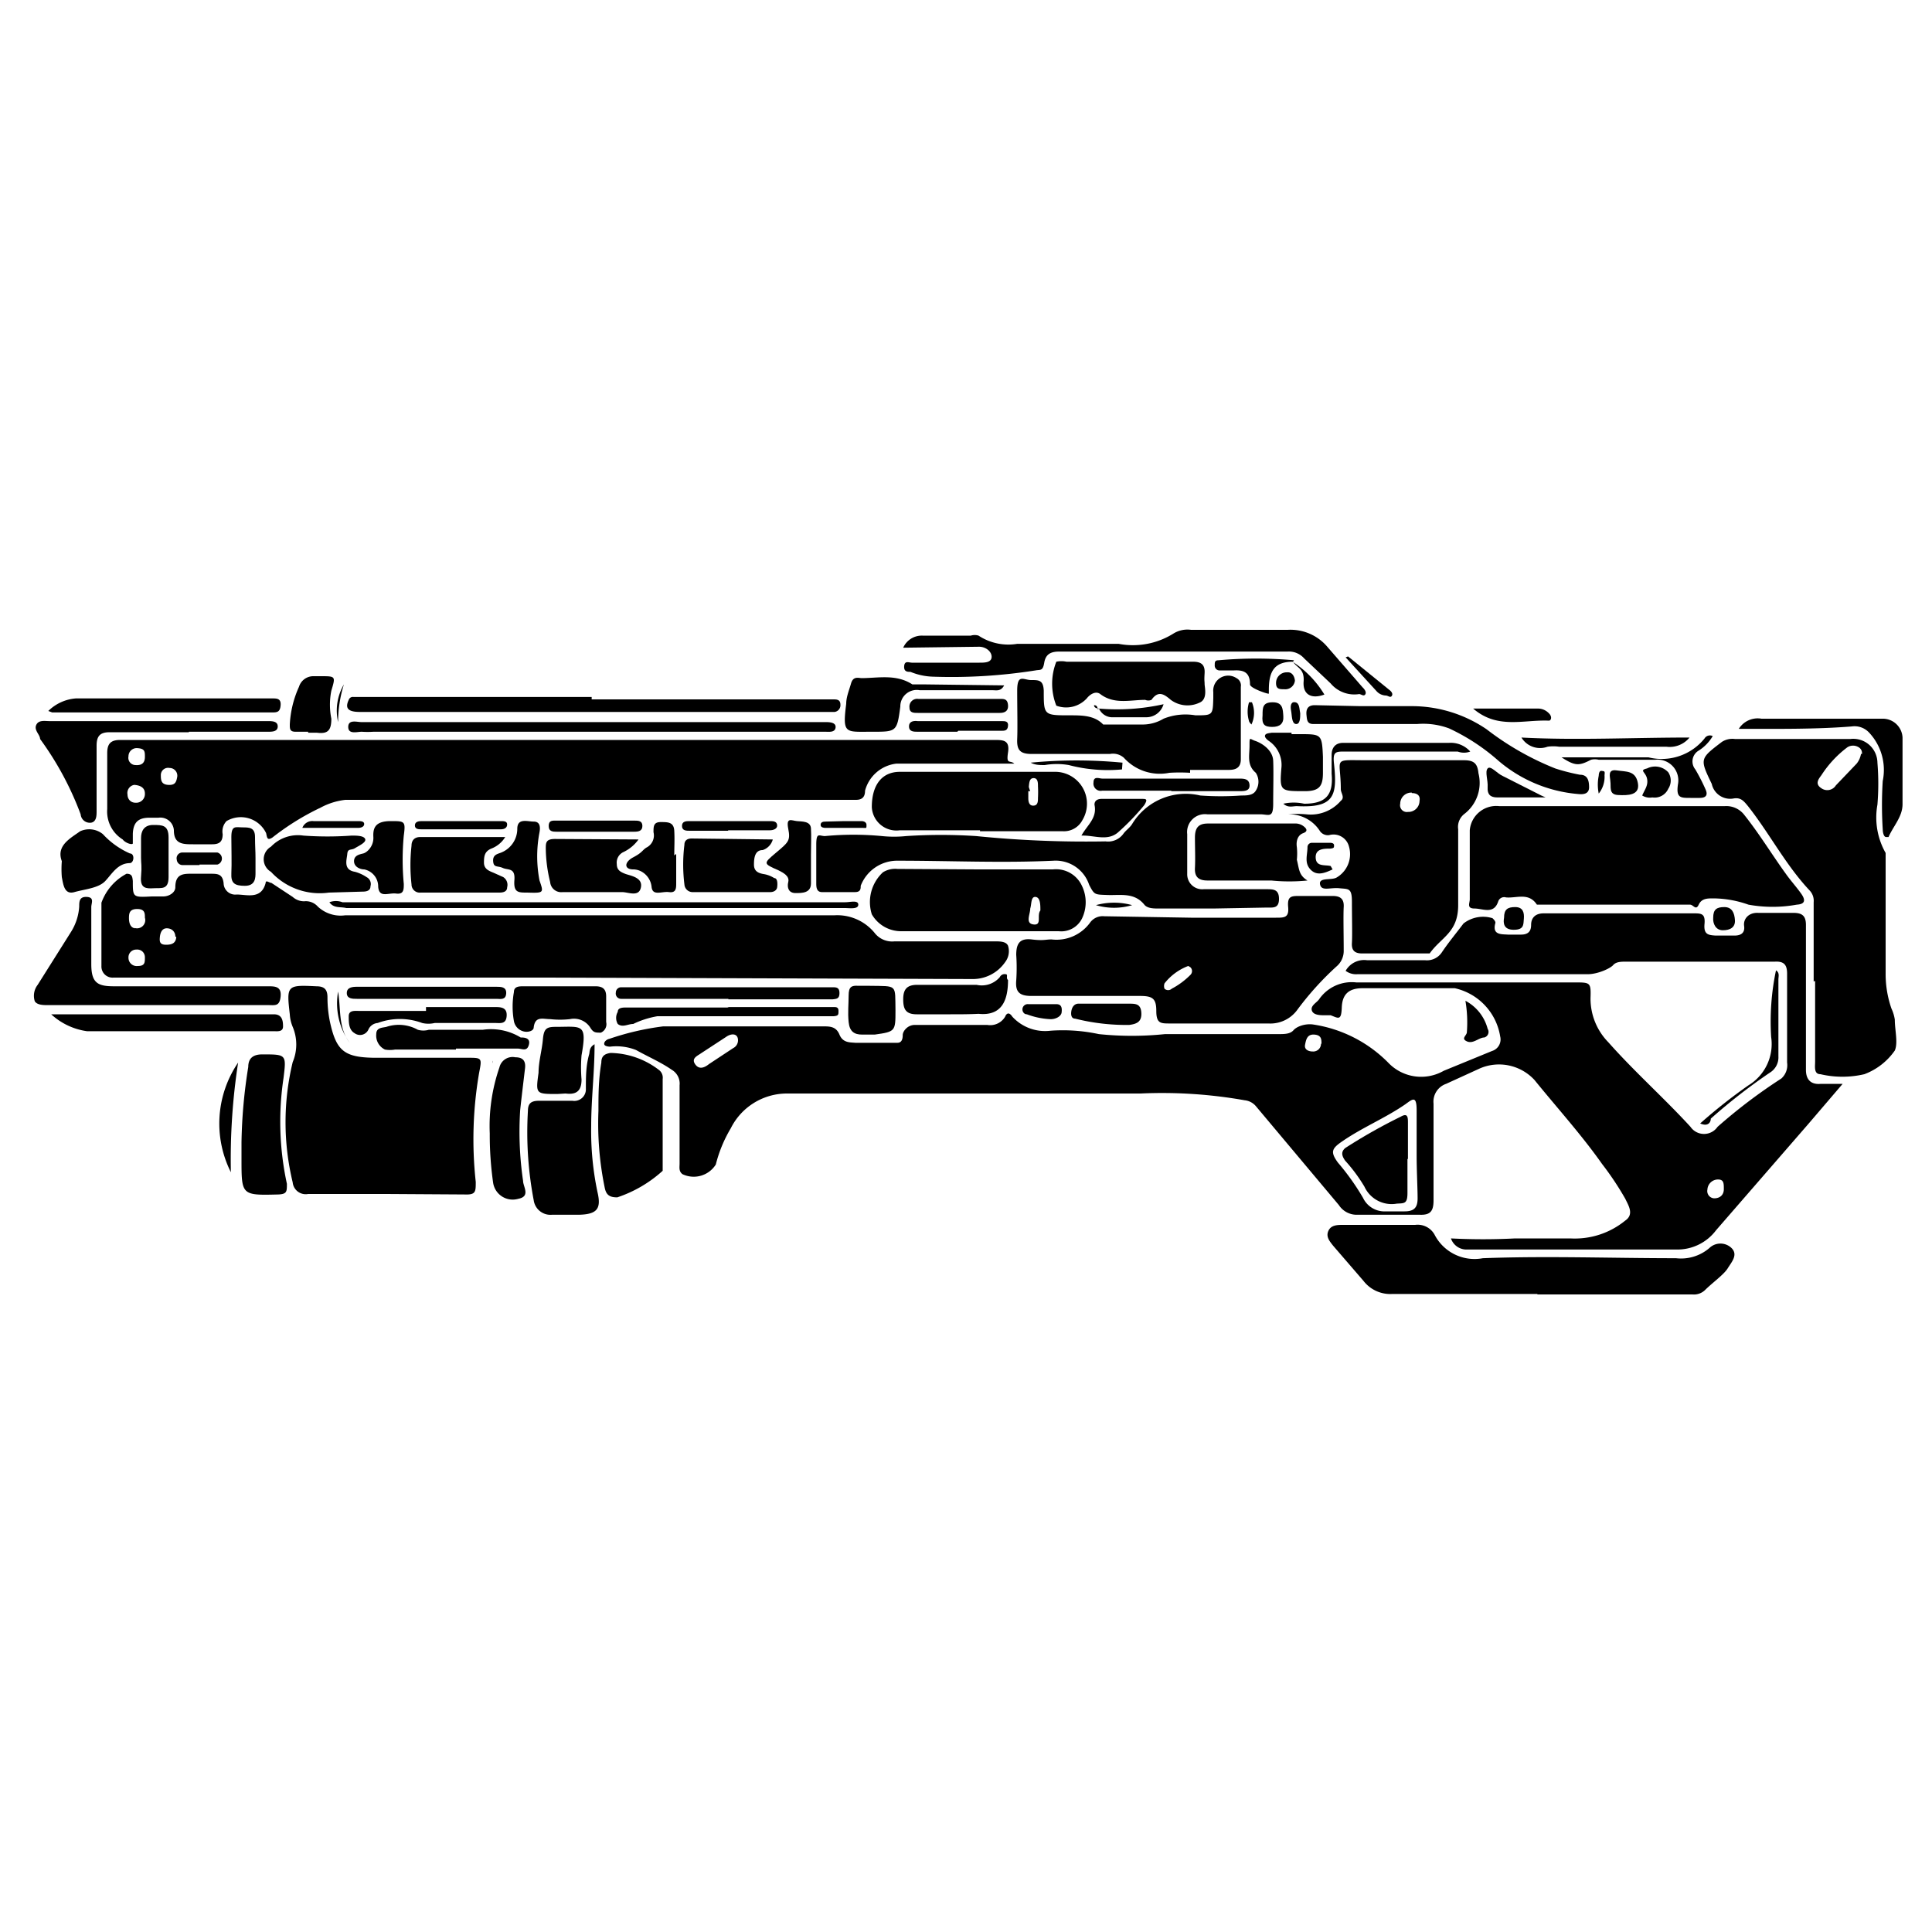 <svg xmlns="http://www.w3.org/2000/svg" class="HeroAbility-icon HeroAbility-icon--hoverState" viewBox="0 0 40 40" preserveAspectRatio="xMidYMid meet"><g id="_Group_6" data-name="&lt;Group&gt;"><path id="_Compound_Path_5" data-name="&lt;Compound Path&gt;" d="M27.86,20.1a.44.44,0,0,1,.44-.22H29.5a.37.37,0,0,0,.35-.16c.14-.21.3-.4.45-.6a.66.66,0,0,1,.6-.11s.07.06.06.1c-.07.25.12.23.26.24h.27c.14,0,.21-.06.21-.2s.08-.24.26-.24h3.1c.16,0,.25,0,.23.22s.08.23.23.24h.39c.14,0,.22-.06.2-.2s.09-.28.29-.27h.73c.18,0,.26.06.26.25,0,1,0,2,0,3,0,.2.1.31.31.29h.45l-.71.83-1.91,2.2a1,1,0,0,1-.82.4c-1.44,0-2.89,0-4.33,0a.34.34,0,0,1-.34-.23,12.8,12.8,0,0,0,1.33,0c.38,0,.76,0,1.14,0a1.65,1.65,0,0,0,1.14-.37c.19-.13.06-.32,0-.45a6.16,6.16,0,0,0-.48-.72c-.43-.61-.93-1.16-1.4-1.74a1,1,0,0,0-1.13-.24l-.7.32a.39.39,0,0,0-.26.41c0,.68,0,1.35,0,2,0,.22-.06.31-.29.3-.43,0-.85,0-1.28,0a.44.44,0,0,1-.39-.2L26,22.9a.35.35,0,0,0-.23-.12,9.77,9.77,0,0,0-2.16-.14c-2.44,0-4.89,0-7.33,0a1.3,1.3,0,0,0-1.15.72,2.78,2.78,0,0,0-.31.75.54.54,0,0,1-.69.2c-.08-.06-.06-.14-.06-.22,0-.54,0-1.08,0-1.62a.33.33,0,0,0-.16-.32c-.23-.16-.49-.27-.74-.41a1.11,1.11,0,0,0-.54-.07s-.11,0-.12-.05.05-.1.1-.11a5.55,5.55,0,0,1,1.12-.26h3.31c.14,0,.27,0,.34.17s.21.16.33.17c.29,0,.58,0,.87,0,.09,0,.11-.08.11-.16s.1-.21.25-.21h1.5a.36.36,0,0,0,.37-.17s.05-.15.15,0a.92.92,0,0,0,.79.29,3.55,3.55,0,0,1,1,.07,6.62,6.62,0,0,0,1.37,0h2.35c.12,0,.24,0,.31-.08s.24-.14.4-.12a2.76,2.76,0,0,1,1.58.81.94.94,0,0,0,1.13.15l1-.41a.25.25,0,0,0,.17-.3,1.22,1.22,0,0,0-.94-1c-.15,0-.28,0-.43,0-.49,0-1,0-1.48,0-.28,0-.42.12-.43.4s-.07.22-.23.16l-.12,0c-.09,0-.24,0-.27-.1s.1-.16.15-.23a.82.82,0,0,1,.77-.35c1.51,0,3,0,4.52,0,.33,0,.34,0,.33.33a1.29,1.29,0,0,0,.37.91c.54.61,1.15,1.15,1.7,1.75a.34.34,0,0,0,.56,0,11,11,0,0,1,1.32-1A.37.37,0,0,0,37,22c0-.61,0-1.23,0-1.84,0-.18-.06-.26-.25-.25H33.67c-.1,0-.21,0-.27.07s-.32.19-.53.19H28.1A.36.36,0,0,1,27.86,20.1Zm1.47,3.83h0c0-.31,0-.63,0-.94s-.08-.24-.23-.13c-.42.29-.89.48-1.31.77-.22.15-.25.22-.09.44a5,5,0,0,1,.52.73.49.49,0,0,0,.47.28h.39c.2,0,.27-.08.27-.27S29.33,24.22,29.33,23.93ZM15.28,21.54c0-.15-.14-.15-.25-.07l-.52.34c-.07.05-.2.1-.12.22s.19.08.29,0l.5-.33A.18.18,0,0,0,15.28,21.54Zm20.21,3.27c.12,0,.2-.07.2-.19s0-.2-.12-.2a.22.22,0,0,0-.22.21A.15.15,0,0,0,35.49,24.81Zm-8.13-3.2c0-.09,0-.18-.15-.19s-.17.11-.19.21.07.14.16.14A.16.16,0,0,0,27.35,21.61Z"/><path id="_Compound_Path_6" data-name="&lt;Compound Path&gt;" d="M11.35,20.24h-9A.23.23,0,0,1,2.1,20c0-.44,0-.87,0-1.31a1.1,1.1,0,0,1,.52-.6c.12,0,.12.07.13.15,0,.34,0,.34.39.32h.24c.12,0,.25-.08.25-.19,0-.3.19-.28.39-.28h.34c.14,0,.25,0,.27.2a.24.24,0,0,0,.27.23c.21,0,.51.11.6-.24,0-.07.08,0,.12,0l.44.29a.35.35,0,0,0,.24.09.33.33,0,0,1,.28.11.69.69,0,0,0,.57.18c3.38,0,6.75,0,10.13,0a1,1,0,0,1,.84.38.46.46,0,0,0,.4.16H20.6c.1,0,.23,0,.27.09a.37.37,0,0,1-.06.34.81.81,0,0,1-.67.35ZM3,19.82c0-.09-.07-.17-.18-.16a.16.16,0,0,0-.16.17.17.17,0,0,0,.19.17C3,20,3,19.93,3,19.82Zm-.22-.61A.17.17,0,0,0,3,19c0-.09,0-.18-.16-.18s-.17.09-.17.19S2.7,19.21,2.8,19.22Zm.85.18c0-.08-.05-.16-.16-.17s-.15.08-.16.18,0,.16.13.16S3.64,19.52,3.65,19.4Z"/><path id="_Compound_Path_7" data-name="&lt;Compound Path&gt;" d="M21,15.81H18.56a.76.76,0,0,0-.65.56c0,.14-.07.19-.19.19H7.15a1.41,1.41,0,0,0-.51.16,5.26,5.26,0,0,0-1,.62c-.11.07-.11,0-.13-.09A.58.58,0,0,0,4.69,17a.31.31,0,0,0-.08.27c0,.16-.07.21-.22.21H4c-.21,0-.4,0-.4-.29a.28.28,0,0,0-.32-.26H3.09c-.24,0-.33.11-.34.33,0,.07,0,.16,0,.2s-.15,0-.21-.08a.68.68,0,0,1-.32-.63c0-.39,0-.77,0-1.16,0-.2.08-.27.27-.27H20.58c.19,0,.33,0,.29.26S20.91,15.73,21,15.81Zm-17.33.27a.16.16,0,0,0-.16-.18.15.15,0,0,0-.18.14c0,.1,0,.2.15.21S3.65,16.19,3.67,16.08Zm-.89.17a.17.17,0,0,0-.14.2c0,.09.06.17.17.17A.18.18,0,0,0,3,16.43C3,16.31,2.91,16.26,2.78,16.25ZM3,15.67c0-.11,0-.17-.15-.18a.17.17,0,0,0-.19.17.15.15,0,0,0,.15.18C2.95,15.85,3,15.78,3,15.67Z"/><path id="_Compound_Path_8" data-name="&lt;Compound Path&gt;" d="M37.55,20.32c0-.55,0-1.1,0-1.64a.31.31,0,0,0-.08-.24c-.5-.53-.83-1.18-1.28-1.75-.09-.11-.15-.18-.29-.16a.39.39,0,0,1-.46-.3v0c-.25-.52-.25-.52.21-.87a.4.4,0,0,1,.27-.06h2.39a.5.5,0,0,1,.56.49,5.3,5.3,0,0,1,0,.87,1.49,1.49,0,0,0,.17,1c0,.05,0,.16,0,.24,0,.75,0,1.5,0,2.25a2.18,2.18,0,0,0,.12.73.84.84,0,0,1,.07.23c0,.22.07.48,0,.64a1.34,1.34,0,0,1-.63.49,2,2,0,0,1-.91,0c-.14,0-.11-.16-.11-.26,0-.28,0-.56,0-.85s0-.55,0-.82Zm1-4.71a.14.14,0,0,0-.07-.14.22.22,0,0,0-.23,0,2.24,2.24,0,0,0-.54.58c-.06.08-.14.18,0,.27a.21.21,0,0,0,.3-.06l.43-.45A.44.44,0,0,0,38.53,15.61Z"/><path id="_Path_8" data-name="&lt;Path&gt;" d="M33.39,16.69h2.32a.47.47,0,0,1,.41.19c.31.39.57.82.86,1.22.1.14.21.26.31.4s.08.22-.09.23a2.81,2.81,0,0,1-1,0,2.22,2.22,0,0,0-.73-.13c-.12,0-.24,0-.3.13s-.11,0-.18,0H32c-.06,0-.16,0-.18,0-.17-.26-.42-.13-.64-.15a.13.13,0,0,0-.16.08c-.09.28-.32.15-.49.15s-.1-.11-.1-.19c0-.48,0-1,0-1.43a.55.55,0,0,1,.61-.5Z"/><path id="_Path_9" data-name="&lt;Path&gt;" d="M8,24.72c-.54,0-1.08,0-1.62,0a.27.27,0,0,1-.32-.24,5.3,5.3,0,0,1,0-2.49.94.94,0,0,0,0-.73A.79.79,0,0,1,6,21c-.07-.6-.06-.61.55-.58.16,0,.23.06.23.23a2.51,2.51,0,0,0,.05.5c.13.6.29.74.91.75H9.68c.3,0,.3,0,.24.31a8.09,8.09,0,0,0-.07,2.26c0,.21,0,.27-.24.26Z"/><path id="_Compound_Path_9" data-name="&lt;Compound Path&gt;" d="M24.66,19h1.76c.17,0,.27,0,.25-.22s.06-.23.22-.23h.7c.16,0,.24.06.23.23s0,.6,0,.89a.42.42,0,0,1-.15.34,6.21,6.21,0,0,0-.82.91.69.69,0,0,1-.59.27H24.22c-.19,0-.28,0-.28-.26s-.08-.31-.34-.31c-.75,0-1.5,0-2.25,0-.25,0-.33-.09-.31-.32a3.91,3.91,0,0,0,0-.53c0-.23.07-.35.32-.32s.28,0,.41,0a.86.86,0,0,0,.8-.35.32.32,0,0,1,.29-.13ZM24.6,20a1.13,1.13,0,0,0-.49.36.16.16,0,0,0,0,.11.11.11,0,0,0,.15,0,1.58,1.58,0,0,0,.39-.29.11.11,0,0,0,0-.15A.23.23,0,0,0,24.6,20Z"/><path id="_Compound_Path_10" data-name="&lt;Compound Path&gt;" d="M26.67,16.86a2.06,2.06,0,0,1,.38,0,.82.82,0,0,0,.71-.28c.09-.07,0-.16,0-.24,0-.67-.2-.6.55-.6s1.34,0,2,0c.21,0,.28.07.3.27a.81.81,0,0,1-.29.84.34.34,0,0,0-.13.32c0,.52,0,1,0,1.57s-.35.66-.59,1c0,0-.09,0-.14,0H28.2c-.16,0-.22-.07-.21-.22s0-.56,0-.85-.07-.26-.26-.28-.37.07-.4-.08.23-.08.34-.14a.56.56,0,0,0,.26-.64.33.33,0,0,0-.41-.24.2.2,0,0,1-.19-.08A.75.75,0,0,0,26.67,16.86Zm2.56-.45a.23.23,0,0,0-.24.23.14.14,0,0,0,.16.17.23.23,0,0,0,.24-.23C29.41,16.47,29.34,16.42,29.23,16.42Z"/><path id="_Path_10" data-name="&lt;Path&gt;" d="M25.12,18.81H24c-.11,0-.23,0-.3-.07-.21-.27-.5-.2-.77-.21s-.27,0-.38-.21a.73.73,0,0,0-.74-.5c-1.07.05-2.14,0-3.21,0a.81.81,0,0,0-.78.52c0,.06,0,.13-.12.13h-.68c-.11,0-.12-.09-.12-.18,0-.27,0-.53,0-.8s.06-.18.18-.18a6.26,6.26,0,0,1,1.18,0,2.42,2.42,0,0,0,.5,0,11.14,11.14,0,0,1,1.45,0,22.72,22.72,0,0,0,2.68.11.39.39,0,0,0,.37-.16c.05-.07.13-.12.18-.2a1.3,1.3,0,0,1,1.41-.59,5.91,5.91,0,0,0,.85,0c.11,0,.24,0,.3-.1A.34.34,0,0,0,26,16c-.19-.16-.13-.36-.13-.56s0-.14.12-.1.36.18.37.41,0,.6,0,.89-.08.23-.24.22H25a.37.37,0,0,0-.42.41c0,.27,0,.55,0,.82a.31.31,0,0,0,.34.32h1.3c.14,0,.26,0,.26.2s-.12.18-.25.18Z"/><path id="_Path_11" data-name="&lt;Path&gt;" d="M31.83,26.79c-1,0-2,0-3,0a.7.7,0,0,1-.6-.27l-.63-.73c-.07-.09-.15-.18-.1-.3s.17-.13.29-.13H29.3a.4.4,0,0,1,.4.2.93.93,0,0,0,1,.49c1.33-.05,2.66,0,4,0a.9.9,0,0,0,.69-.21.33.33,0,0,1,.46,0c.14.14,0,.29-.08.42s-.32.3-.47.45a.33.33,0,0,1-.26.09H31.83Z"/><path id="_Compound_Path_11" data-name="&lt;Compound Path&gt;" d="M20.25,18c.52,0,1,0,1.55,0a.59.59,0,0,1,.6.34.78.78,0,0,1,0,.68.48.48,0,0,1-.48.26l-3.26,0a.7.7,0,0,1-.61-.35.84.84,0,0,1,.23-.87.48.48,0,0,1,.3-.07Zm1.29.84c0-.1,0-.26-.1-.27s-.08.15-.11.24a.07.07,0,0,0,0,0c0,.12-.11.31.07.33S21.46,18.95,21.54,18.85Z"/><path id="_Path_12" data-name="&lt;Path&gt;" d="M24.64,16a3.53,3.53,0,0,0-.43,0,1,1,0,0,1-.94-.31.34.34,0,0,0-.29-.08c-.54,0-1.08,0-1.62,0-.24,0-.31-.08-.3-.31s0-.64,0-1,.13-.22.29-.22.25,0,.26.22c0,.51,0,.51.54.51.25,0,.51,0,.69.19,0,0,.09,0,.14,0h.65a.84.84,0,0,0,.46-.12,1.22,1.22,0,0,1,.66-.07c.36,0,.36,0,.37-.36,0,0,0-.08,0-.12a.31.31,0,0,1,.48-.29.17.17,0,0,1,.09.18c0,.5,0,1,0,1.5,0,.18-.11.22-.25.22h-.8Z"/><path id="_Compound_Path_12" data-name="&lt;Compound Path&gt;" d="M20.29,17.19H18.63a.51.51,0,0,1-.58-.48c0-.46.21-.73.58-.73h3.24a.66.66,0,0,1,.54,1,.43.43,0,0,1-.4.23H20.29Zm1-.81h0s0,.1,0,.14,0,.16.1.16.1-.09.1-.16a2.22,2.22,0,0,0,0-.24c0-.07,0-.17-.09-.17s-.09.1-.1.18A.62.62,0,0,0,21.33,16.38Z"/><path id="_Path_13" data-name="&lt;Path&gt;" d="M18.7,13.41a.42.42,0,0,1,.4-.25h1a.27.27,0,0,1,.16,0,1.12,1.12,0,0,0,.8.17h2.1a1.58,1.58,0,0,0,1.13-.21.55.55,0,0,1,.37-.08c.66,0,1.32,0,2,0a1,1,0,0,1,.82.35l.73.84s.09.08.06.14-.09,0-.13,0a.64.64,0,0,1-.59-.22L27,13.63a.42.42,0,0,0-.34-.14l-4.73,0c-.17,0-.28.05-.31.23s-.08.14-.18.16a11.15,11.15,0,0,1-2.12.13,1.32,1.32,0,0,1-.47-.1c-.06,0-.14,0-.13-.12s.1-.07.16-.07h1.4c.1,0,.24,0,.25-.11s-.11-.22-.26-.22Z"/><path id="_Path_14" data-name="&lt;Path&gt;" d="M12.39,23c0-.32,0-.64.06-1,0-.13.06-.18.19-.2a1.69,1.69,0,0,1,1,.35.2.2,0,0,1,.08.19q0,.88,0,1.76s0,.12,0,.14a2.64,2.64,0,0,1-.94.55c-.16,0-.23-.05-.26-.2A6.59,6.59,0,0,1,12.39,23Z"/><path id="_Path_15" data-name="&lt;Path&gt;" d="M12.31,21.62c0,.58-.07,1.13-.07,1.69a6.12,6.12,0,0,0,.13,1.37c.08.34,0,.46-.38.47h-.56a.35.35,0,0,1-.38-.3A7.5,7.5,0,0,1,10.93,23c0-.17.08-.21.24-.21h.68a.24.24,0,0,0,.28-.25c0-.24,0-.48.07-.72C12.21,21.77,12.2,21.68,12.31,21.62Z"/><path id="_Path_16" data-name="&lt;Path&gt;" d="M3.26,20.81H1c-.1,0-.23,0-.28-.08a.37.37,0,0,1,.06-.34l.68-1.08a1.12,1.12,0,0,0,.18-.54c0-.1,0-.21.16-.2s.09.13.09.21c0,.39,0,.79,0,1.18s.13.46.47.46H5.55c.14,0,.28,0,.26.21s-.12.18-.25.18Z"/><path id="_Path_17" data-name="&lt;Path&gt;" d="M12.25,14.48h5c.07,0,.15,0,.15.11a.14.14,0,0,1-.12.15l-.24,0H7.45c-.25,0-.31-.08-.23-.25a.09.09,0,0,1,.1-.06h4.93Z"/><path id="_Path_18" data-name="&lt;Path&gt;" d="M23.37,13.7h1.33c.18,0,.25.07.24.24s0,.15,0,.22.07.32-.11.39a.58.58,0,0,1-.59-.06c-.14-.12-.26-.2-.4,0a.17.17,0,0,1-.13,0c-.31,0-.64.1-.93-.12-.09-.07-.21,0-.28.09a.58.58,0,0,1-.63.15,1.24,1.24,0,0,1,0-.91.51.51,0,0,1,.21,0h1.3Z"/><path id="_Path_19" data-name="&lt;Path&gt;" d="M3.91,15.16H2.27c-.2,0-.27.08-.27.28,0,.45,0,.9,0,1.35,0,.09,0,.21-.1.24a.19.19,0,0,1-.23-.17A6.43,6.43,0,0,0,.83,15.3c0-.09-.13-.18-.08-.29s.18-.08.28-.08H5.55c.08,0,.2,0,.2.11s-.12.11-.2.11H3.91Z"/><path id="_Path_20" data-name="&lt;Path&gt;" d="M28.16,14.62c.36,0,.72,0,1.08,0a2.75,2.75,0,0,1,1.54.48,5.89,5.89,0,0,0,1.42.81,4.07,4.07,0,0,0,.51.13c.16,0,.19.12.19.26s-.12.15-.22.14A2.91,2.91,0,0,1,31,15.73a4.23,4.23,0,0,0-1-.65,1.54,1.54,0,0,0-.66-.09c-.72,0-1.43,0-2.15,0-.13,0-.13-.09-.14-.18s0-.21.17-.21Z"/><path id="_Path_21" data-name="&lt;Path&gt;" d="M27.07,18.23a3.77,3.77,0,0,1-.75,0H25c-.18,0-.27-.07-.26-.26s0-.42,0-.63.08-.29.27-.29h1.79a.28.28,0,0,1,.18.05c.07.05.11.11,0,.15s-.15.16-.13.29a1.28,1.28,0,0,1,0,.26C26.9,18,26.89,18.12,27.07,18.23Z"/><path id="_Path_22" data-name="&lt;Path&gt;" d="M5,23.65a10.72,10.72,0,0,1,.14-1.56c0-.18.1-.26.29-.26.5,0,.5,0,.44.49a6.08,6.08,0,0,0,.07,2.19c0,.16,0,.21-.17.22C5,24.75,5,24.75,5,24,5,23.9,5,23.77,5,23.65Z"/><path id="_Path_23" data-name="&lt;Path&gt;" d="M10.46,17.33a.58.58,0,0,1-.29.24c-.14.06-.15.16-.15.29s.1.17.2.21l.2.09a.19.19,0,0,1,.08.21c0,.09-.08.11-.16.11H8.71a.17.17,0,0,1-.19-.17,3.59,3.59,0,0,1,0-.8c0-.11.06-.18.18-.18Z"/><path id="_Path_24" data-name="&lt;Path&gt;" d="M6.81,18.48a1.37,1.37,0,0,1-1.2-.43.3.3,0,0,1,0-.52.77.77,0,0,1,.67-.23,6.9,6.9,0,0,0,1,0c.1,0,.25,0,.28.07s-.13.14-.21.19-.15,0-.16.12-.09.33.16.37a.82.82,0,0,1,.24.11.16.16,0,0,1,.08.19c0,.09-.08.11-.16.11Z"/><path id="_Path_25" data-name="&lt;Path&gt;" d="M12.28,15.15H7.73a1.79,1.79,0,0,1-.24,0c-.1,0-.28.06-.28-.1s.18-.1.27-.1h9.6c.08,0,.23,0,.22.11s-.14.09-.21.09Z"/><path id="_Path_26" data-name="&lt;Path&gt;" d="M16,17.38a.32.32,0,0,1-.21.22c-.16,0-.18.16-.18.3s.09.18.22.2a.59.59,0,0,1,.2.08c.07,0,.07.12.06.19s-.08.1-.14.1H14.35a.17.17,0,0,1-.18-.16,3.31,3.31,0,0,1,0-.82c0-.09.06-.13.15-.13Z"/><path id="_Path_27" data-name="&lt;Path&gt;" d="M13.22,17.38a.82.82,0,0,1-.31.26.24.24,0,0,0-.14.25c0,.12.07.16.17.2s.37.07.33.28-.26.1-.39.1c-.41,0-.82,0-1.23,0a.23.23,0,0,1-.26-.21,3,3,0,0,1-.09-.69c0-.12,0-.2.19-.2Z"/><path id="_Path_28" data-name="&lt;Path&gt;" d="M1.08,21H5.67c.17,0,.19.13.19.25s-.12.1-.2.1H1.8A1.38,1.38,0,0,1,1.06,21Z"/><path id="_Path_29" data-name="&lt;Path&gt;" d="M10.14,23.47a3.71,3.71,0,0,1,.2-1.37.28.28,0,0,1,.33-.21c.14,0,.22.06.2.23s-.07.58-.1.86a7,7,0,0,0,.06,1.47c0,.12.16.32-.1.37a.41.41,0,0,1-.52-.33A7,7,0,0,1,10.14,23.47Z"/><path id="_Path_30" data-name="&lt;Path&gt;" d="M36,15.09a.46.46,0,0,1,.47-.21H39a.41.41,0,0,1,.39.39c0,.46,0,.92,0,1.38,0,.26-.19.45-.29.68,0,0,0,0-.05,0s-.07-.1-.07-.16a7.93,7.93,0,0,1,0-1,1.13,1.13,0,0,0-.28-1,.41.41,0,0,0-.36-.13C37.6,15.1,36.8,15.09,36,15.09Z"/><path id="_Path_31" data-name="&lt;Path&gt;" d="M6.82,18.68a.38.38,0,0,1,.27,0H17.5c.1,0,.27-.05.27.05s-.18.07-.28.07H7.17C7.05,18.77,6.91,18.81,6.82,18.68Z"/><path id="_Path_32" data-name="&lt;Path&gt;" d="M11.61,20.42h.72c.15,0,.22.06.22.21s0,.35,0,.53a.19.19,0,0,1-.11.22c-.11,0-.15,0-.21-.09a.4.4,0,0,0-.43-.19,1.83,1.83,0,0,1-.41,0c-.15,0-.31-.07-.34.17,0,.07-.1.1-.18.09a.27.27,0,0,1-.23-.22,1.7,1.7,0,0,1,0-.6c0-.12.11-.12.2-.12Z"/><path id="_Path_33" data-name="&lt;Path&gt;" d="M20.79,14.19c-.07.13-.16.1-.25.1-.5,0-1,0-1.5,0a.34.34,0,0,0-.4.34c-.07.53-.08.52-.61.52s-.59.05-.51-.58c0-.14.06-.28.1-.42s.13-.12.21-.11c.35,0,.72-.09,1.06.13.07,0,.19,0,.28,0Z"/><path id="_Path_34" data-name="&lt;Path&gt;" d="M1,14.72a.91.91,0,0,1,.57-.26H5.64c.09,0,.18,0,.17.14s-.07.15-.17.15H1.08Z"/><path id="_Path_35" data-name="&lt;Path&gt;" d="M1.28,17.83c-.12-.32.17-.47.38-.62a.45.45,0,0,1,.47.06,1.68,1.68,0,0,0,.56.4c.1,0,.09.19,0,.2-.25,0-.37.22-.51.37s-.43.17-.64.23-.23-.16-.26-.31A2,2,0,0,1,1.28,17.83Z"/><path id="_Path_36" data-name="&lt;Path&gt;" d="M19.68,21c-.23,0-.47,0-.7,0s-.28-.11-.28-.31.07-.3.29-.3c.41,0,.82,0,1.23,0a.49.49,0,0,0,.48-.16.11.11,0,0,1,.12-.06c.06,0,0,.08.05.12,0,.41-.12.75-.61.7C20.07,21,19.87,21,19.68,21Z"/><path id="_Path_37" data-name="&lt;Path&gt;" d="M9.44,21.73H8.18a.6.6,0,0,1-.21,0,.32.32,0,0,1-.18-.32c0-.14.13-.13.21-.15a.81.81,0,0,1,.65.06.41.41,0,0,0,.23,0H10a1.18,1.18,0,0,1,.78.16c.06,0,.21,0,.17.15s-.14.08-.23.08H9.44Z"/><path id="_Path_38" data-name="&lt;Path&gt;" d="M11.54,22.65c-.45,0-.45,0-.39-.44,0-.23.07-.46.09-.69s.08-.26.27-.26c.54,0,.65-.08.53.59a3,3,0,0,0,0,.5c0,.23-.1.32-.33.29Z"/><path id="_Path_39" data-name="&lt;Path&gt;" d="M26.74,15.2h.17c.45,0,.46,0,.48.47V16c0,.27-.07.37-.34.38H27c-.49,0-.51,0-.47-.48a.6.6,0,0,0-.26-.56s-.09-.06-.08-.11.09-.05.14-.06h.41Z"/><path id="_Path_40" data-name="&lt;Path&gt;" d="M15.08,20.68H12.86a.11.11,0,0,1-.11-.13.11.11,0,0,1,.11-.11h4.37c.08,0,.15,0,.15.12s-.06.12-.14.13H15.08Z"/><path id="_Path_41" data-name="&lt;Path&gt;" d="M6.88,16.77h10.9v0H6.89Z"/><path id="_Path_42" data-name="&lt;Path&gt;" d="M8.82,20.85h1.42c.12,0,.26,0,.25.18s-.13.15-.24.15H9a.57.57,0,0,1-.26,0,1.32,1.32,0,0,0-.92,0,.23.23,0,0,0-.19.13.19.19,0,0,1-.29.08c-.12-.07-.12-.22-.12-.35s.13-.11.22-.11H8.82Z"/><path id="_Path_43" data-name="&lt;Path&gt;" d="M8.09,17c.29,0,.31,0,.27.3a5.34,5.34,0,0,0,0,1c0,.12,0,.22-.16.2s-.35.1-.37-.14A.36.36,0,0,0,7.54,18c-.08,0-.21-.05-.21-.17s.11-.14.19-.16.22-.15.21-.34S7.77,17,8.09,17Z"/><path id="_Path_44" data-name="&lt;Path&gt;" d="M15.06,20.85h2.2c.05,0,.1,0,.1.08s0,.1-.1.11H13.61a1.87,1.87,0,0,0-.5.16c-.11,0-.22.08-.32,0a.25.25,0,0,1,0-.25c0-.1.13-.09.2-.09h2.1Z"/><path id="_Path_45" data-name="&lt;Path&gt;" d="M18.54,20.92c0,.43,0,.44-.43.5h-.26c-.16,0-.26-.06-.28-.26s0-.37,0-.55.06-.21.2-.2H18C18.59,20.42,18.53,20.37,18.54,20.92Z"/><path id="_Path_46" data-name="&lt;Path&gt;" d="M10.91,18.48c-.18,0-.28,0-.26-.26s-.13-.2-.24-.25-.19,0-.2-.14.1-.15.17-.18a.53.53,0,0,0,.33-.49c0-.23.21-.15.34-.15s.14.11.12.22a2.63,2.63,0,0,0,0,1C11.26,18.49,11.26,18.49,10.91,18.48Z"/><path id="_Path_47" data-name="&lt;Path&gt;" d="M6.38,15.15H6.12C6,15.15,6,15.09,6,15a2.14,2.14,0,0,1,.19-.78A.31.31,0,0,1,6.49,14h.15c.31,0,.31,0,.22.3a1.47,1.47,0,0,0,0,.58c0,.24-.07.32-.3.29H6.38Z"/><path id="_Path_48" data-name="&lt;Path&gt;" d="M16.79,17.71c0,.19,0,.38,0,.58s-.18.2-.32.2-.18-.11-.15-.23-.1-.19-.2-.24c-.32-.14-.32-.14-.06-.36s.31-.25.26-.5.07-.17.18-.16.28,0,.29.15,0,.37,0,.55Z"/><path id="_Path_49" data-name="&lt;Path&gt;" d="M14,17.68l0,.6c0,.11,0,.21-.15.19s-.34.09-.36-.11S13.3,18,13.11,18s-.19-.15,0-.25.18-.14.27-.2a.28.28,0,0,0,.15-.32c0-.12,0-.21.15-.21s.27,0,.28.18,0,.34,0,.51Z"/><path id="_Path_50" data-name="&lt;Path&gt;" d="M26.57,16.64a1,1,0,0,1,.43,0c.44,0,.61-.17.57-.62,0-.13,0-.26,0-.39s.06-.25.24-.25H30a.54.54,0,0,1,.44.18.37.37,0,0,1-.26,0H27.85c-.2,0-.26,0-.23.26.07.66,0,.91-.77.87C26.76,16.69,26.67,16.73,26.57,16.64Z"/><path id="_Path_51" data-name="&lt;Path&gt;" d="M8.82,20.68H7.39c-.09,0-.21,0-.21-.12s.12-.13.21-.13h2.89c.09,0,.21,0,.2.14s-.12.11-.2.11H8.82Z"/><path id="_Path_52" data-name="&lt;Path&gt;" d="M24.25,16.37H22.82a.15.15,0,0,1-.18-.17c0-.14.12-.08.18-.08h2.46l.36,0c.11,0,.22,0,.23.13s-.11.13-.21.13H24.25Z"/><path id="_Path_53" data-name="&lt;Path&gt;" d="M2.92,17.76c0-.14,0-.27,0-.41s.06-.27.25-.27.32,0,.32.26,0,.55,0,.82-.15.22-.31.23-.28,0-.26-.24S2.92,17.89,2.92,17.76Z"/><path id="_Path_54" data-name="&lt;Path&gt;" d="M31.5,15.27c1.15.06,2.29,0,3.48,0a.53.53,0,0,1-.48.19H32.28a.84.84,0,0,0-.24,0A.45.45,0,0,1,31.5,15.27Z"/><path id="_Path_55" data-name="&lt;Path&gt;" d="M22.39,17.3c.12-.22.33-.36.27-.64,0-.09.07-.12.15-.12h.82c.1,0,.14,0,.06.13a4.9,4.9,0,0,1-.55.57C22.92,17.42,22.65,17.29,22.39,17.3Z"/><path id="_Path_56" data-name="&lt;Path&gt;" d="M32.33,15.68h1.08c.24,0,.48,0,.72,0a1.14,1.14,0,0,0,1.16-.39.13.13,0,0,1,.17-.05.88.88,0,0,1-.29.3.26.26,0,0,0-.07.39,4,4,0,0,1,.21.41c.06.13,0,.18-.12.18H35c-.21,0-.3,0-.26-.28a.43.43,0,0,0-.47-.51H33.1a.34.34,0,0,0-.16,0C32.69,15.86,32.61,15.86,32.33,15.68Z"/><path id="_Path_57" data-name="&lt;Path&gt;" d="M22.91,20.78h.46c.14,0,.25,0,.26.19s-.1.23-.25.25a4.34,4.34,0,0,1-1.12-.13c-.08,0-.09-.08-.08-.15s.05-.17.17-.16h.55Z"/><path id="_Path_58" data-name="&lt;Path&gt;" d="M19.79,14.76H19c-.08,0-.17,0-.17-.11a.16.16,0,0,1,.18-.18h1.69c.09,0,.16,0,.17.13s-.08.16-.17.16h-.89Z"/><path id="_Path_59" data-name="&lt;Path&gt;" d="M5.29,17.76c0,.1,0,.21,0,.31s0,.27-.22.27-.29-.06-.28-.26,0-.5,0-.75.09-.2.23-.2.26,0,.26.2S5.29,17.61,5.29,17.76Z"/><path id="_Path_60" data-name="&lt;Path&gt;" d="M26.77,13.7c-.37,0-.5.18-.5.58,0,0,0,.06,0,.08s-.39-.11-.39-.19c0-.25-.13-.3-.33-.29h-.29a.1.1,0,0,1-.11-.11c0-.06,0-.1.08-.1a8.74,8.74,0,0,1,1.56,0Z"/><path id="_Path_61" data-name="&lt;Path&gt;" d="M35.2,23.26a11.08,11.08,0,0,1,1-.79,1,1,0,0,0,.47-1,5.15,5.15,0,0,1,.1-1.38c.08.05.05.13.05.19,0,.53,0,1.06,0,1.59a.37.37,0,0,1-.18.34,12,12,0,0,0-1.22.95C35.42,23.24,35.36,23.33,35.2,23.26Z"/><path id="_Path_62" data-name="&lt;Path&gt;" d="M4.78,24.27A2.24,2.24,0,0,1,4.93,22,13.15,13.15,0,0,0,4.78,24.27Z"/><path id="_Path_63" data-name="&lt;Path&gt;" d="M12.33,17.22h-.8c-.08,0-.17,0-.17-.12s.08-.11.16-.11h1.62c.07,0,.16,0,.16.11s-.09.12-.17.12Z"/><path id="_Path_64" data-name="&lt;Path&gt;" d="M19.82,15.15H19c-.08,0-.18,0-.18-.11s.1-.12.18-.11c.58,0,1.16,0,1.74,0,.07,0,.14,0,.13.1s-.07.1-.14.1h-.89Z"/><path id="_Path_65" data-name="&lt;Path&gt;" d="M30.5,14.67h1.35a.31.31,0,0,1,.21.09c.09.08.05.17,0,.16C31.53,14.9,31,15.1,30.5,14.67Z"/><path id="_Path_66" data-name="&lt;Path&gt;" d="M15.08,17.2h-.8c-.07,0-.16,0-.16-.1s.09-.1.16-.1h1.66c.06,0,.14,0,.15.08s-.08.11-.15.11h-.87Z"/><path id="_Path_67" data-name="&lt;Path&gt;" d="M32,16.51H31c-.14,0-.21-.06-.2-.21s-.06-.32,0-.39.2.11.32.16l.79.4Z"/><path id="_Path_68" data-name="&lt;Path&gt;" d="M9.53,17.17h-.8c-.06,0-.14,0-.14-.08s.08-.09.14-.09h1.64c.06,0,.13,0,.13.07s-.06.1-.13.1H9.53Z"/><path id="_Path_69" data-name="&lt;Path&gt;" d="M30.34,20.72a.92.92,0,0,1,.46.58.12.12,0,0,1-.07.18c-.11,0-.23.14-.36.08s0-.12,0-.19A2.68,2.68,0,0,0,30.34,20.72Z"/><path id="_Path_70" data-name="&lt;Path&gt;" d="M34,16.47c.05-.12.13-.21.1-.35s-.17-.17,0-.21a.37.37,0,0,1,.44.08.31.31,0,0,1,0,.34.31.31,0,0,1-.33.18A.3.3,0,0,1,34,16.47Z"/><path id="_Path_71" data-name="&lt;Path&gt;" d="M23.23,15.93a3.17,3.17,0,0,1-1.1-.09,1.47,1.47,0,0,0-.5,0c-.1,0-.2,0-.29-.05a9.94,9.94,0,0,1,1.9,0Z"/><path id="_Path_72" data-name="&lt;Path&gt;" d="M4.13,17.91H3.79a.12.12,0,0,1-.13-.11.12.12,0,0,1,.12-.15H4.5a.13.13,0,0,1,0,.25H4.13Z"/><path id="_Path_73" data-name="&lt;Path&gt;" d="M33.34,16.17c0-.07-.07-.25.13-.22s.39,0,.44.26-.21.26-.41.25S33.36,16.29,33.34,16.17Z"/><path id="_Path_74" data-name="&lt;Path&gt;" d="M21.73,21.1a1.58,1.58,0,0,1-.47-.1c-.06,0-.1-.06-.09-.12a.11.11,0,0,1,.12-.09h.58c.11,0,.12.08.11.17S21.84,21.11,21.73,21.1Z"/><path id="_Path_75" data-name="&lt;Path&gt;" d="M22.75,14.67a4.42,4.42,0,0,0,1.34-.09.37.37,0,0,1-.36.27c-.24,0-.48,0-.72,0a.3.3,0,0,1-.26-.19Z"/><path id="_Path_76" data-name="&lt;Path&gt;" d="M26.14,14.81c0-.16,0-.27.21-.27s.21.14.22.29-.07.22-.23.22S26.12,15,26.14,14.81Z"/><path id="_Path_77" data-name="&lt;Path&gt;" d="M27.59,18c-.17.08-.33.14-.46,0s-.06-.3-.06-.46a.09.09,0,0,1,.1-.09h.38s.07,0,.07.05,0,.06-.08.07h0c-.13,0-.31,0-.3.19s.19.14.31.17Z"/><path id="_Path_78" data-name="&lt;Path&gt;" d="M35.47,19c0-.17.07-.22.23-.22s.21.12.22.27-.1.21-.25.21S35.46,19.12,35.47,19Z"/><path id="_Path_79" data-name="&lt;Path&gt;" d="M31.14,19c0-.17.07-.22.23-.22s.19.11.18.24,0,.23-.21.23S31.12,19.11,31.14,19Z"/><path id="_Path_80" data-name="&lt;Path&gt;" d="M27.91,13.59l.85.69s.09.06.06.12-.08,0-.13,0a.27.27,0,0,1-.19-.09l-.64-.7Z"/><path id="_Path_81" data-name="&lt;Path&gt;" d="M6.26,17.14A.22.22,0,0,1,6.49,17h.92c.05,0,.13,0,.13.06s-.07.08-.12.08Z"/><path id="_Path_82" data-name="&lt;Path&gt;" d="M26.76,13.7a2.11,2.11,0,0,1,.66.68c-.27.1-.45,0-.43-.27s-.14-.28-.22-.41Z"/><path id="_Path_83" data-name="&lt;Path&gt;" d="M17.48,17h.36s.1,0,.1.08,0,.06-.09.06h-.77s-.09,0-.09-.06.05-.07.1-.07Z"/><path id="_Path_84" data-name="&lt;Path&gt;" d="M26.81,14.09a.2.2,0,0,1-.22.18c-.1,0-.18,0-.17-.15a.22.22,0,0,1,.23-.2C26.75,13.91,26.8,14,26.81,14.09Z"/><path id="_Path_85" data-name="&lt;Path&gt;" d="M22.69,18.74a1.41,1.41,0,0,1,.75,0A1.32,1.32,0,0,1,22.69,18.74Z"/><path id="_Path_86" data-name="&lt;Path&gt;" d="M7.24,21.59A1.4,1.4,0,0,1,7,20.53C7.06,20.89,7,21.28,7.24,21.59Z"/><path id="_Path_87" data-name="&lt;Path&gt;" d="M26.92,14.77c0,.08,0,.23-.09.22s-.08-.18-.1-.28,0-.19.09-.17S26.9,14.68,26.92,14.77Z"/><path id="_Path_88" data-name="&lt;Path&gt;" d="M25.91,15s-.05-.05-.05-.07a.67.67,0,0,1,0-.39h.06A.57.57,0,0,1,25.91,15Z"/><path id="_Path_89" data-name="&lt;Path&gt;" d="M33.1,16.43a.92.92,0,0,1,0-.37s0-.11.06-.1.07,0,.06.09A.55.55,0,0,1,33.1,16.43Z"/><path id="_Path_90" data-name="&lt;Path&gt;" d="M7.12,14.17a2.61,2.61,0,0,0-.12.78A1.07,1.07,0,0,1,7.12,14.17Z"/><path id="_Path_91" data-name="&lt;Path&gt;" d="M22.75,14.67s-.1,0-.1-.07v0c.07,0,.07.05.08.09Z"/><path id="_Path_92" data-name="&lt;Path&gt;" d="M10.2,22l0,.06s0,0,0-.05a.08.08,0,0,1,0-.05S10.2,22,10.2,22Z"/><path id="_Path_93" data-name="&lt;Path&gt;" d="M10,24.19h0a.05.05,0,0,1,0,0v0Z"/><path id="_Path_94" data-name="&lt;Path&gt;" d="M29.14,24c0,.23,0,.47,0,.7s-.07.21-.22.22a.62.62,0,0,1-.67-.35,3.33,3.33,0,0,0-.4-.54c-.07-.1-.09-.18,0-.26A11.24,11.24,0,0,1,29,23.12c.14-.08.15,0,.15.12,0,.25,0,.5,0,.75Z"/></g></svg>